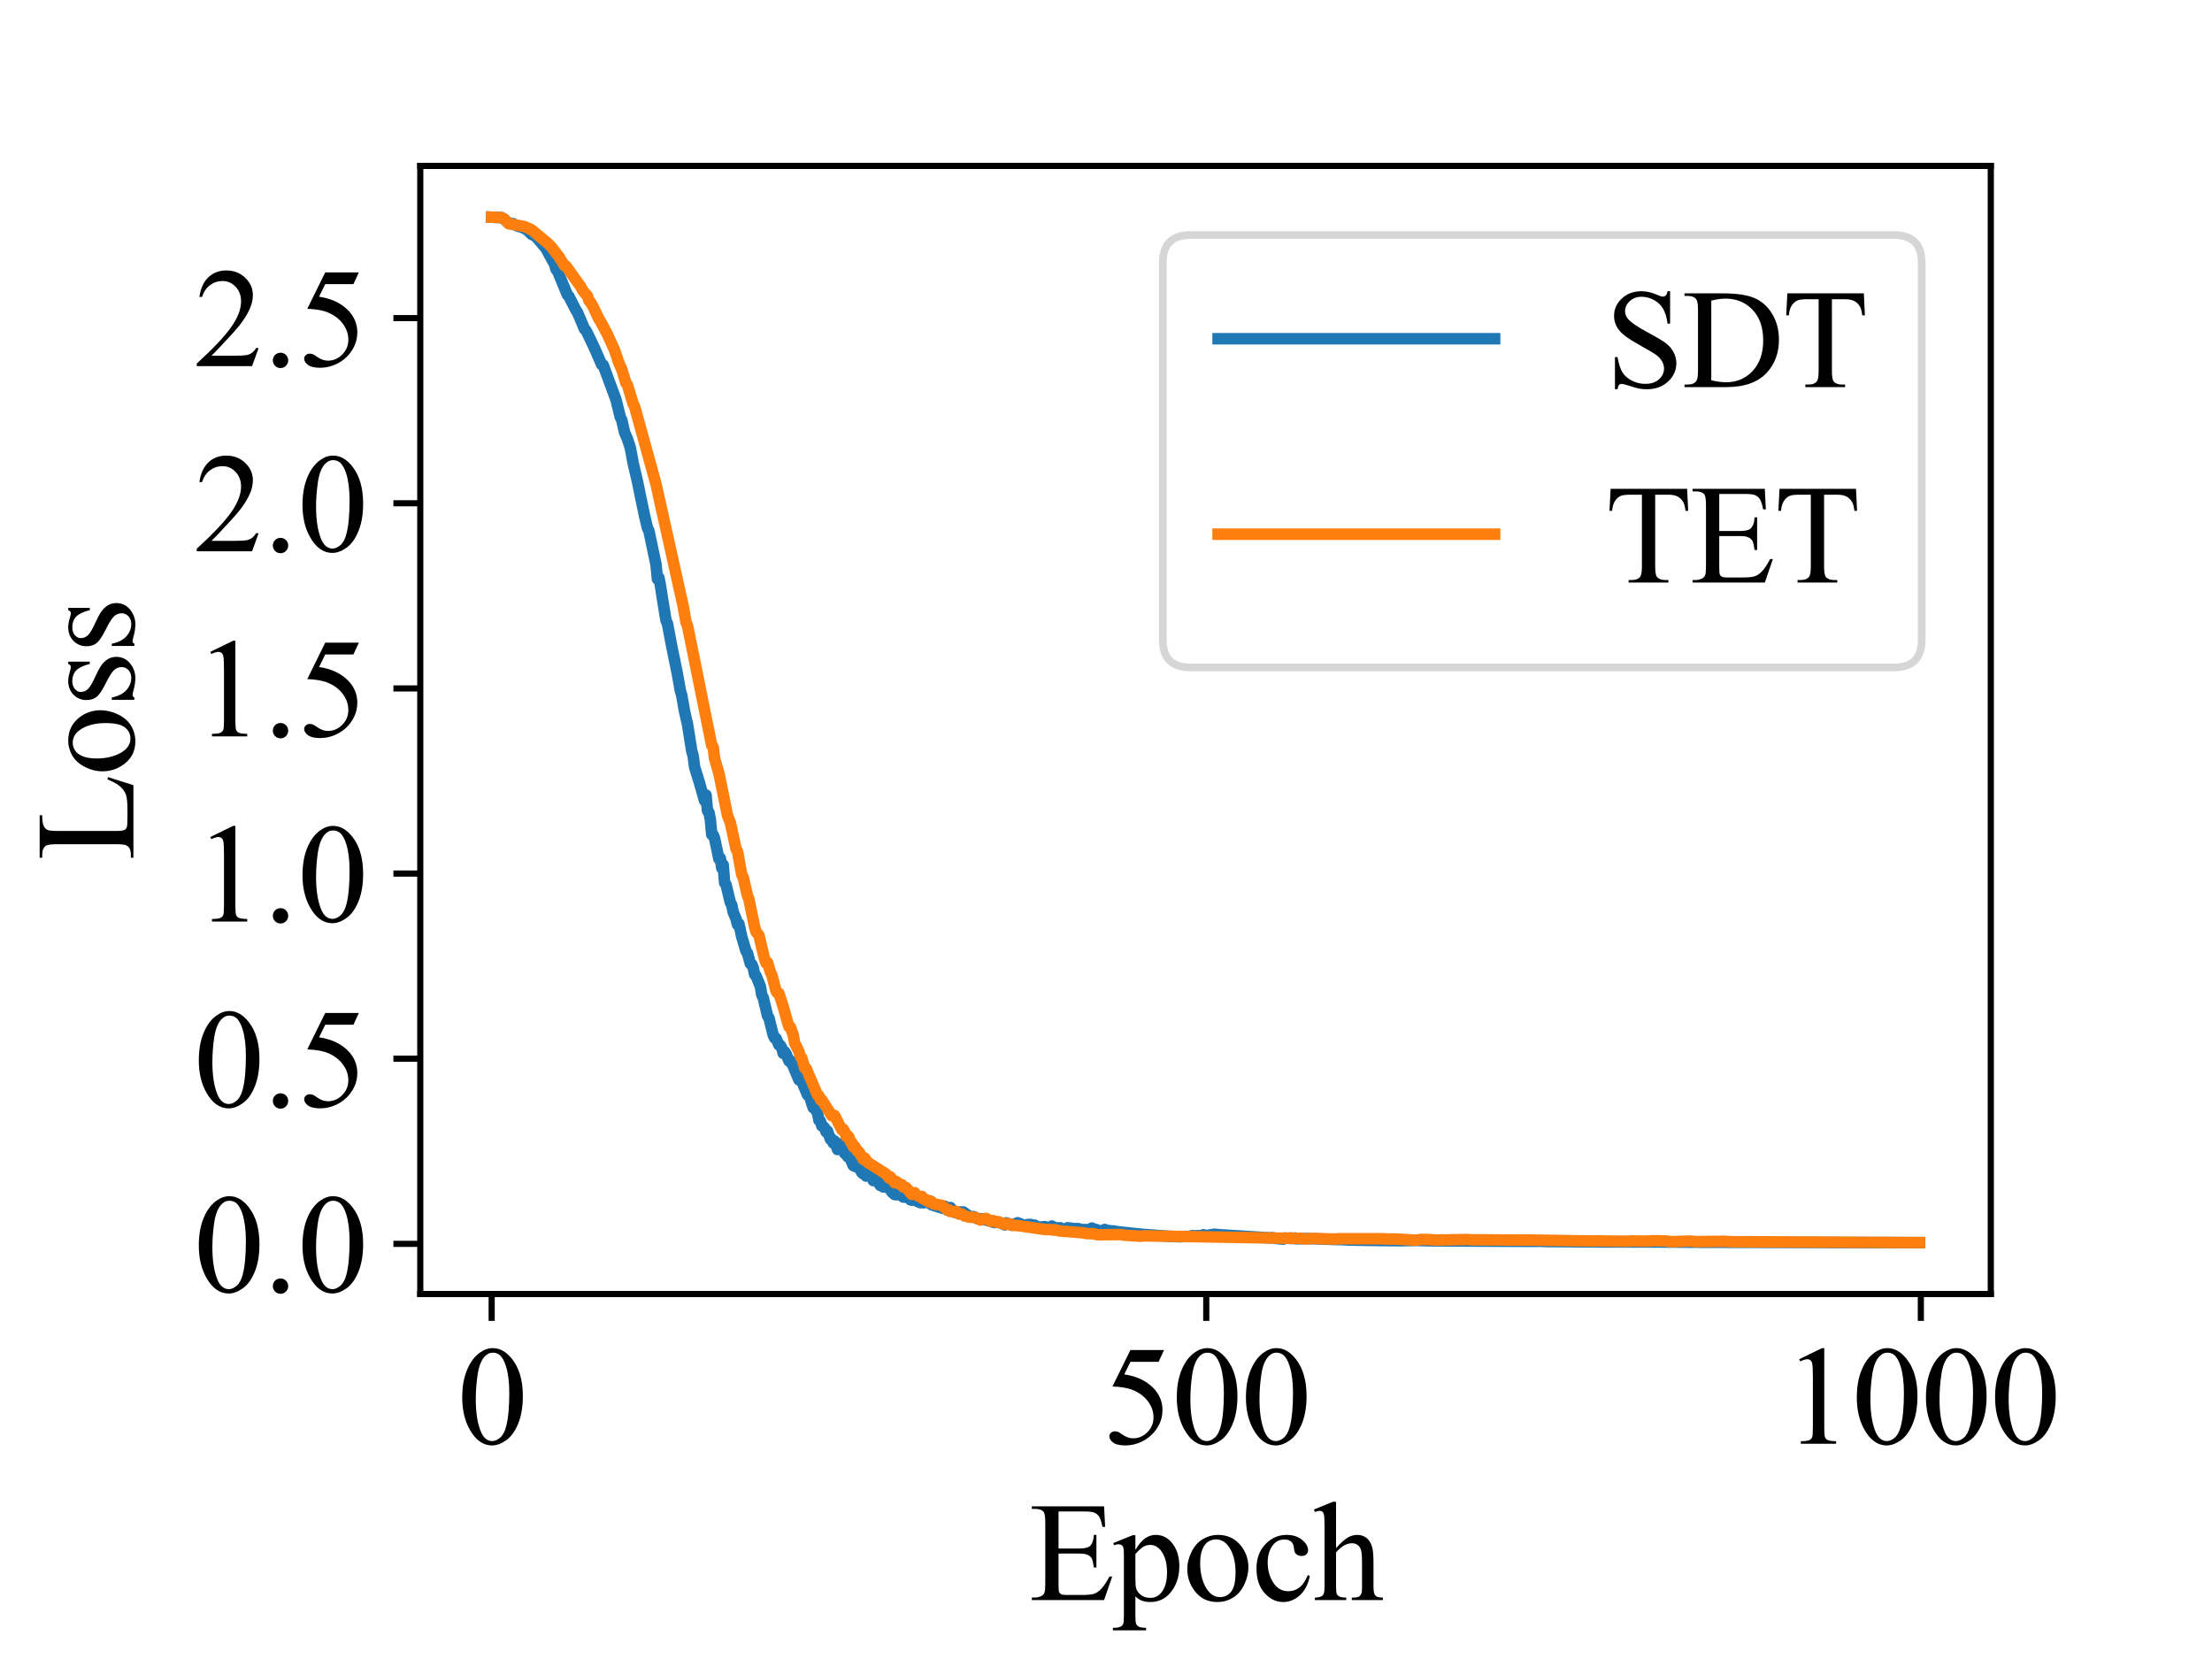 <?xml version="1.0" encoding="utf-8" standalone="no"?>
<!DOCTYPE svg PUBLIC "-//W3C//DTD SVG 1.1//EN"
  "http://www.w3.org/Graphics/SVG/1.1/DTD/svg11.dtd">
<svg xmlns:xlink="http://www.w3.org/1999/xlink" width="288pt" height="216pt" viewBox="0 0 288 216" xmlns="http://www.w3.org/2000/svg" version="1.1">
 <defs>
  <style type="text/css">*{stroke-linejoin: round; stroke-linecap: butt}</style>
 </defs>
 <g id="figure_1">
  <g id="patch_1">
   <path d="M 0 216 
L 288 216 
L 288 0 
L 0 0 
z
" style="fill: #ffffff"/>
  </g>
  <g id="axes_1">
   <g id="patch_2">
    <path d="M 54.72 168.48 
L 259.2 168.48 
L 259.2 21.6 
L 54.72 21.6 
z
" style="fill: #ffffff"/>
   </g>
   <g id="matplotlib.axis_1">
    <g id="xtick_1">
     <g id="line2d_1">
      <defs>
       <path id="m71032b294d" d="M 0 0 
L 0 3.5 
" style="stroke: #000000; stroke-width: 0.8"/>
      </defs>
      <g>
       <use xlink:href="#m71032b294d" x="64.015" y="168.48" style="stroke: #000000; stroke-width: 0.8"/>
      </g>
     </g>
     <g id="text_1">
      <!-- 0 -->
      <g transform="translate(59.515 187.979)scale(0.18 -0.18)">
       <defs>
        <path id="TimesNewRomanPSMT-30" d="M 231 2094 
Q 231 2819 450 3342 
Q 669 3866 1031 4122 
Q 1313 4325 1613 4325 
Q 2100 4325 2488 3828 
Q 2972 3213 2972 2159 
Q 2972 1422 2759 906 
Q 2547 391 2217 158 
Q 1888 -75 1581 -75 
Q 975 -75 572 641 
Q 231 1244 231 2094 
z
M 844 2016 
Q 844 1141 1059 588 
Q 1238 122 1591 122 
Q 1759 122 1940 273 
Q 2122 425 2216 781 
Q 2359 1319 2359 2297 
Q 2359 3022 2209 3506 
Q 2097 3866 1919 4016 
Q 1791 4119 1609 4119 
Q 1397 4119 1231 3928 
Q 1006 3669 925 3112 
Q 844 2556 844 2016 
z
" transform="scale(0.016)"/>
       </defs>
       <use xlink:href="#TimesNewRomanPSMT-30"/>
      </g>
     </g>
    </g>
    <g id="xtick_2">
     <g id="line2d_2">
      <g>
       <use xlink:href="#m71032b294d" x="157.053" y="168.48" style="stroke: #000000; stroke-width: 0.8"/>
      </g>
     </g>
     <g id="text_2">
      <!-- 500 -->
      <g transform="translate(143.553 187.979)scale(0.18 -0.18)">
       <defs>
        <path id="TimesNewRomanPSMT-35" d="M 2778 4238 
L 2534 3706 
L 1259 3706 
L 981 3138 
Q 1809 3016 2294 2522 
Q 2709 2097 2709 1522 
Q 2709 1188 2573 903 
Q 2438 619 2231 419 
Q 2025 219 1772 97 
Q 1413 -75 1034 -75 
Q 653 -75 479 54 
Q 306 184 306 341 
Q 306 428 378 495 
Q 450 563 559 563 
Q 641 563 702 538 
Q 763 513 909 409 
Q 1144 247 1384 247 
Q 1750 247 2026 523 
Q 2303 800 2303 1197 
Q 2303 1581 2056 1914 
Q 1809 2247 1375 2428 
Q 1034 2569 447 2591 
L 1259 4238 
L 2778 4238 
z
" transform="scale(0.016)"/>
       </defs>
       <use xlink:href="#TimesNewRomanPSMT-35"/>
       <use xlink:href="#TimesNewRomanPSMT-30" x="50"/>
       <use xlink:href="#TimesNewRomanPSMT-30" x="100"/>
      </g>
     </g>
    </g>
    <g id="xtick_3">
     <g id="line2d_3">
      <g>
       <use xlink:href="#m71032b294d" x="250.092" y="168.48" style="stroke: #000000; stroke-width: 0.8"/>
      </g>
     </g>
     <g id="text_3">
      <!-- 1000 -->
      <g transform="translate(232.092 187.979)scale(0.18 -0.18)">
       <defs>
        <path id="TimesNewRomanPSMT-31" d="M 750 3822 
L 1781 4325 
L 1884 4325 
L 1884 747 
Q 1884 391 1914 303 
Q 1944 216 2037 169 
Q 2131 122 2419 116 
L 2419 0 
L 825 0 
L 825 116 
Q 1125 122 1212 167 
Q 1300 213 1334 289 
Q 1369 366 1369 747 
L 1369 3034 
Q 1369 3497 1338 3628 
Q 1316 3728 1258 3775 
Q 1200 3822 1119 3822 
Q 1003 3822 797 3725 
L 750 3822 
z
" transform="scale(0.016)"/>
       </defs>
       <use xlink:href="#TimesNewRomanPSMT-31"/>
       <use xlink:href="#TimesNewRomanPSMT-30" x="50"/>
       <use xlink:href="#TimesNewRomanPSMT-30" x="100"/>
       <use xlink:href="#TimesNewRomanPSMT-30" x="150"/>
      </g>
     </g>
    </g>
    <g id="text_4">
     <!-- Epoch -->
     <g transform="translate(133.968 208.328)scale(0.18 -0.18)">
      <defs>
       <path id="TimesNewRomanPSMT-45" d="M 1338 4006 
L 1338 2331 
L 2269 2331 
Q 2631 2331 2753 2441 
Q 2916 2584 2934 2947 
L 3050 2947 
L 3050 1472 
L 2934 1472 
Q 2891 1781 2847 1869 
Q 2791 1978 2662 2040 
Q 2534 2103 2269 2103 
L 1338 2103 
L 1338 706 
Q 1338 425 1363 364 
Q 1388 303 1450 267 
Q 1513 231 1688 231 
L 2406 231 
Q 2766 231 2928 281 
Q 3091 331 3241 478 
Q 3434 672 3638 1063 
L 3763 1063 
L 3397 0 
L 131 0 
L 131 116 
L 281 116 
Q 431 116 566 188 
Q 666 238 702 338 
Q 738 438 738 747 
L 738 3500 
Q 738 3903 656 3997 
Q 544 4122 281 4122 
L 131 4122 
L 131 4238 
L 3397 4238 
L 3444 3309 
L 3322 3309 
Q 3256 3644 3176 3769 
Q 3097 3894 2941 3959 
Q 2816 4006 2500 4006 
L 1338 4006 
z
" transform="scale(0.016)"/>
       <path id="TimesNewRomanPSMT-70" d="M -6 2578 
L 875 2934 
L 994 2934 
L 994 2266 
Q 1216 2644 1439 2795 
Q 1663 2947 1909 2947 
Q 2341 2947 2628 2609 
Q 2981 2197 2981 1534 
Q 2981 794 2556 309 
Q 2206 -88 1675 -88 
Q 1444 -88 1275 -22 
Q 1150 25 994 166 
L 994 -706 
Q 994 -1000 1030 -1079 
Q 1066 -1159 1155 -1206 
Q 1244 -1253 1478 -1253 
L 1478 -1369 
L -22 -1369 
L -22 -1253 
L 56 -1253 
Q 228 -1256 350 -1188 
Q 409 -1153 442 -1076 
Q 475 -1000 475 -688 
L 475 2019 
Q 475 2297 450 2372 
Q 425 2447 370 2484 
Q 316 2522 222 2522 
Q 147 2522 31 2478 
L -6 2578 
z
M 994 2081 
L 994 1013 
Q 994 666 1022 556 
Q 1066 375 1236 237 
Q 1406 100 1666 100 
Q 1978 100 2172 344 
Q 2425 663 2425 1241 
Q 2425 1897 2138 2250 
Q 1938 2494 1663 2494 
Q 1513 2494 1366 2419 
Q 1253 2363 994 2081 
z
" transform="scale(0.016)"/>
       <path id="TimesNewRomanPSMT-6f" d="M 1600 2947 
Q 2250 2947 2644 2453 
Q 2978 2031 2978 1484 
Q 2978 1100 2793 706 
Q 2609 313 2286 112 
Q 1963 -88 1566 -88 
Q 919 -88 538 428 
Q 216 863 216 1403 
Q 216 1797 411 2186 
Q 606 2575 925 2761 
Q 1244 2947 1600 2947 
z
M 1503 2744 
Q 1338 2744 1170 2645 
Q 1003 2547 900 2300 
Q 797 2053 797 1666 
Q 797 1041 1045 587 
Q 1294 134 1700 134 
Q 2003 134 2200 384 
Q 2397 634 2397 1244 
Q 2397 2006 2069 2444 
Q 1847 2744 1503 2744 
z
" transform="scale(0.016)"/>
       <path id="TimesNewRomanPSMT-63" d="M 2631 1088 
Q 2516 522 2178 217 
Q 1841 -88 1431 -88 
Q 944 -88 581 321 
Q 219 731 219 1428 
Q 219 2103 620 2525 
Q 1022 2947 1584 2947 
Q 2006 2947 2278 2723 
Q 2550 2500 2550 2259 
Q 2550 2141 2473 2067 
Q 2397 1994 2259 1994 
Q 2075 1994 1981 2113 
Q 1928 2178 1911 2362 
Q 1894 2547 1784 2644 
Q 1675 2738 1481 2738 
Q 1169 2738 978 2506 
Q 725 2200 725 1697 
Q 725 1184 976 792 
Q 1228 400 1656 400 
Q 1963 400 2206 609 
Q 2378 753 2541 1131 
L 2631 1088 
z
" transform="scale(0.016)"/>
       <path id="TimesNewRomanPSMT-68" d="M 1041 4444 
L 1041 2350 
Q 1388 2731 1591 2839 
Q 1794 2947 1997 2947 
Q 2241 2947 2416 2812 
Q 2591 2678 2675 2391 
Q 2734 2191 2734 1659 
L 2734 647 
Q 2734 375 2778 275 
Q 2809 200 2884 156 
Q 2959 113 3159 113 
L 3159 0 
L 1753 0 
L 1753 113 
L 1819 113 
Q 2019 113 2097 173 
Q 2175 234 2206 353 
Q 2216 403 2216 647 
L 2216 1659 
Q 2216 2128 2167 2275 
Q 2119 2422 2012 2495 
Q 1906 2569 1756 2569 
Q 1603 2569 1437 2487 
Q 1272 2406 1041 2159 
L 1041 647 
Q 1041 353 1073 281 
Q 1106 209 1195 161 
Q 1284 113 1503 113 
L 1503 0 
L 84 0 
L 84 113 
Q 275 113 384 172 
Q 447 203 484 290 
Q 522 378 522 647 
L 522 3238 
Q 522 3728 498 3840 
Q 475 3953 426 3993 
Q 378 4034 297 4034 
Q 231 4034 84 3984 
L 41 4094 
L 897 4444 
L 1041 4444 
z
" transform="scale(0.016)"/>
      </defs>
      <use xlink:href="#TimesNewRomanPSMT-45"/>
      <use xlink:href="#TimesNewRomanPSMT-70" x="61.084"/>
      <use xlink:href="#TimesNewRomanPSMT-6f" x="111.084"/>
      <use xlink:href="#TimesNewRomanPSMT-63" x="161.084"/>
      <use xlink:href="#TimesNewRomanPSMT-68" x="205.469"/>
     </g>
    </g>
   </g>
   <g id="matplotlib.axis_2">
    <g id="ytick_1">
     <g id="line2d_4">
      <defs>
       <path id="mc74046806b" d="M 0 0 
L -3.5 0 
" style="stroke: #000000; stroke-width: 0.8"/>
      </defs>
      <g>
       <use xlink:href="#mc74046806b" x="54.72" y="161.949" style="stroke: #000000; stroke-width: 0.8"/>
      </g>
     </g>
     <g id="text_5">
      <!-- 0.0 -->
      <g transform="translate(25.22 168.198)scale(0.18 -0.18)">
       <defs>
        <path id="TimesNewRomanPSMT-2e" d="M 800 606 
Q 947 606 1047 504 
Q 1147 403 1147 259 
Q 1147 116 1045 14 
Q 944 -88 800 -88 
Q 656 -88 554 14 
Q 453 116 453 259 
Q 453 406 554 506 
Q 656 606 800 606 
z
" transform="scale(0.016)"/>
       </defs>
       <use xlink:href="#TimesNewRomanPSMT-30"/>
       <use xlink:href="#TimesNewRomanPSMT-2e" x="50"/>
       <use xlink:href="#TimesNewRomanPSMT-30" x="75"/>
      </g>
     </g>
    </g>
    <g id="ytick_2">
     <g id="line2d_5">
      <g>
       <use xlink:href="#mc74046806b" x="54.72" y="137.843" style="stroke: #000000; stroke-width: 0.8"/>
      </g>
     </g>
     <g id="text_6">
      <!-- 0.5 -->
      <g transform="translate(25.22 144.092)scale(0.18 -0.18)">
       <use xlink:href="#TimesNewRomanPSMT-30"/>
       <use xlink:href="#TimesNewRomanPSMT-2e" x="50"/>
       <use xlink:href="#TimesNewRomanPSMT-35" x="75"/>
      </g>
     </g>
    </g>
    <g id="ytick_3">
     <g id="line2d_6">
      <g>
       <use xlink:href="#mc74046806b" x="54.72" y="113.737" style="stroke: #000000; stroke-width: 0.8"/>
      </g>
     </g>
     <g id="text_7">
      <!-- 1.0 -->
      <g transform="translate(25.22 119.986)scale(0.18 -0.18)">
       <use xlink:href="#TimesNewRomanPSMT-31"/>
       <use xlink:href="#TimesNewRomanPSMT-2e" x="50"/>
       <use xlink:href="#TimesNewRomanPSMT-30" x="75"/>
      </g>
     </g>
    </g>
    <g id="ytick_4">
     <g id="line2d_7">
      <g>
       <use xlink:href="#mc74046806b" x="54.72" y="89.631" style="stroke: #000000; stroke-width: 0.8"/>
      </g>
     </g>
     <g id="text_8">
      <!-- 1.5 -->
      <g transform="translate(25.22 95.88)scale(0.18 -0.18)">
       <use xlink:href="#TimesNewRomanPSMT-31"/>
       <use xlink:href="#TimesNewRomanPSMT-2e" x="50"/>
       <use xlink:href="#TimesNewRomanPSMT-35" x="75"/>
      </g>
     </g>
    </g>
    <g id="ytick_5">
     <g id="line2d_8">
      <g>
       <use xlink:href="#mc74046806b" x="54.72" y="65.525" style="stroke: #000000; stroke-width: 0.8"/>
      </g>
     </g>
     <g id="text_9">
      <!-- 2.0 -->
      <g transform="translate(25.22 71.774)scale(0.18 -0.18)">
       <defs>
        <path id="TimesNewRomanPSMT-32" d="M 2934 816 
L 2638 0 
L 138 0 
L 138 116 
Q 1241 1122 1691 1759 
Q 2141 2397 2141 2925 
Q 2141 3328 1894 3587 
Q 1647 3847 1303 3847 
Q 991 3847 742 3664 
Q 494 3481 375 3128 
L 259 3128 
Q 338 3706 661 4015 
Q 984 4325 1469 4325 
Q 1984 4325 2329 3994 
Q 2675 3663 2675 3213 
Q 2675 2891 2525 2569 
Q 2294 2063 1775 1497 
Q 997 647 803 472 
L 1909 472 
Q 2247 472 2383 497 
Q 2519 522 2628 598 
Q 2738 675 2819 816 
L 2934 816 
z
" transform="scale(0.016)"/>
       </defs>
       <use xlink:href="#TimesNewRomanPSMT-32"/>
       <use xlink:href="#TimesNewRomanPSMT-2e" x="50"/>
       <use xlink:href="#TimesNewRomanPSMT-30" x="75"/>
      </g>
     </g>
    </g>
    <g id="ytick_6">
     <g id="line2d_9">
      <g>
       <use xlink:href="#mc74046806b" x="54.72" y="41.418" style="stroke: #000000; stroke-width: 0.8"/>
      </g>
     </g>
     <g id="text_10">
      <!-- 2.5 -->
      <g transform="translate(25.22 47.668)scale(0.18 -0.18)">
       <use xlink:href="#TimesNewRomanPSMT-32"/>
       <use xlink:href="#TimesNewRomanPSMT-2e" x="50"/>
       <use xlink:href="#TimesNewRomanPSMT-35" x="75"/>
      </g>
     </g>
    </g>
    <g id="text_11">
     <!-- Loss -->
     <g transform="translate(17.37 112.043)rotate(-90)scale(0.18 -0.18)">
      <defs>
       <path id="TimesNewRomanPSMT-4c" d="M 3669 1172 
L 3772 1150 
L 3409 0 
L 128 0 
L 128 116 
L 288 116 
Q 556 116 672 291 
Q 738 391 738 753 
L 738 3488 
Q 738 3884 650 3984 
Q 528 4122 288 4122 
L 128 4122 
L 128 4238 
L 2047 4238 
L 2047 4122 
Q 1709 4125 1573 4059 
Q 1438 3994 1388 3894 
Q 1338 3794 1338 3416 
L 1338 753 
Q 1338 494 1388 397 
Q 1425 331 1503 300 
Q 1581 269 1991 269 
L 2300 269 
Q 2788 269 2984 341 
Q 3181 413 3343 595 
Q 3506 778 3669 1172 
z
" transform="scale(0.016)"/>
       <path id="TimesNewRomanPSMT-73" d="M 2050 2947 
L 2050 1972 
L 1947 1972 
Q 1828 2431 1642 2597 
Q 1456 2763 1169 2763 
Q 950 2763 815 2647 
Q 681 2531 681 2391 
Q 681 2216 781 2091 
Q 878 1963 1175 1819 
L 1631 1597 
Q 2266 1288 2266 781 
Q 2266 391 1970 151 
Q 1675 -88 1309 -88 
Q 1047 -88 709 6 
Q 606 38 541 38 
Q 469 38 428 -44 
L 325 -44 
L 325 978 
L 428 978 
Q 516 541 762 319 
Q 1009 97 1316 97 
Q 1531 97 1667 223 
Q 1803 350 1803 528 
Q 1803 744 1651 891 
Q 1500 1038 1047 1263 
Q 594 1488 453 1669 
Q 313 1847 313 2119 
Q 313 2472 555 2709 
Q 797 2947 1181 2947 
Q 1350 2947 1591 2875 
Q 1750 2828 1803 2828 
Q 1853 2828 1881 2850 
Q 1909 2872 1947 2947 
L 2050 2947 
z
" transform="scale(0.016)"/>
      </defs>
      <use xlink:href="#TimesNewRomanPSMT-4c"/>
      <use xlink:href="#TimesNewRomanPSMT-6f" x="61.084"/>
      <use xlink:href="#TimesNewRomanPSMT-73" x="111.084"/>
      <use xlink:href="#TimesNewRomanPSMT-73" x="150"/>
     </g>
    </g>
   </g>
   <g id="line2d_10">
    <path d="M 64.015 28.276 
L 65.317 28.335 
L 65.689 28.563 
L 66.247 29.102 
L 66.806 29.118 
L 67.364 29.434 
L 68.108 29.646 
L 68.666 29.97 
L 69.225 30.521 
L 69.597 30.678 
L 69.969 31.018 
L 71.085 32.357 
L 72.202 34.415 
L 72.388 35.058 
L 72.574 35.25 
L 73.877 38.397 
L 74.063 38.569 
L 74.993 40.398 
L 75.179 40.656 
L 76.11 42.856 
L 76.296 43.029 
L 76.668 43.775 
L 77.412 45.35 
L 77.784 46.199 
L 78.342 47.485 
L 78.529 47.52 
L 80.203 52.041 
L 80.761 54.306 
L 80.948 54.667 
L 81.32 56.3 
L 81.692 57.151 
L 82.064 58.303 
L 82.436 60.302 
L 82.994 62.673 
L 83.367 64.512 
L 83.925 67.164 
L 84.297 68.742 
L 84.483 69.098 
L 85.413 73.505 
L 85.599 75.402 
L 85.786 75.205 
L 85.972 76.159 
L 86.344 78.516 
L 86.716 80.784 
L 86.902 81.197 
L 87.46 84.153 
L 88.205 87.796 
L 88.577 89.9 
L 88.763 90.544 
L 89.135 92.661 
L 89.507 94.262 
L 90.065 97.767 
L 90.251 98.437 
L 90.437 99.882 
L 90.996 101.67 
L 91.74 104.256 
L 91.926 103.512 
L 92.112 105.565 
L 92.298 105.762 
L 92.484 106.674 
L 92.67 108.669 
L 92.856 108.702 
L 93.043 109.164 
L 93.601 111.83 
L 93.787 111.729 
L 93.973 113.025 
L 94.159 112.602 
L 94.345 114.938 
L 94.531 115.182 
L 95.089 117.509 
L 95.275 117.821 
L 95.462 118.76 
L 95.834 119.629 
L 96.02 120.394 
L 96.206 120.281 
L 96.578 121.984 
L 97.136 123.853 
L 97.322 124.104 
L 97.694 125.479 
L 97.881 125.547 
L 98.067 126.002 
L 98.253 126.877 
L 98.439 127.061 
L 98.997 128.438 
L 99.183 129.541 
L 99.369 129.892 
L 99.927 132.26 
L 100.113 132.523 
L 100.672 134.77 
L 100.858 135.152 
L 101.044 135.202 
L 101.416 136.062 
L 101.602 136.104 
L 101.788 136.459 
L 101.974 137.149 
L 102.16 136.93 
L 102.346 137.191 
L 102.719 138.144 
L 102.905 138.107 
L 103.277 138.827 
L 104.021 140.603 
L 104.207 140.356 
L 105.138 142.563 
L 105.324 142.426 
L 105.696 143.702 
L 105.882 144.229 
L 106.068 144.317 
L 106.44 144.894 
L 106.626 145.869 
L 106.812 145.953 
L 106.998 146.595 
L 107.184 146.659 
L 107.37 146.857 
L 107.557 147.376 
L 107.743 147.258 
L 108.115 148.329 
L 108.301 148.305 
L 108.487 148.823 
L 108.673 148.57 
L 109.045 149.666 
L 109.231 149.554 
L 109.417 148.95 
L 109.976 150.175 
L 110.162 149.817 
L 110.348 150.588 
L 110.534 150.452 
L 111.092 151.747 
L 111.464 151.918 
L 111.65 151.632 
L 112.208 152.68 
L 112.395 152.829 
L 112.581 152.778 
L 112.767 153.126 
L 113.139 152.697 
L 113.325 152.969 
L 113.511 153.03 
L 113.697 153.713 
L 113.883 153.624 
L 114.255 153.825 
L 114.627 154.359 
L 114.814 154.084 
L 115 154.537 
L 115.372 154.364 
L 115.558 154.646 
L 115.744 154.525 
L 116.116 155.216 
L 116.488 155.533 
L 116.86 155.566 
L 117.233 155.465 
L 117.605 155.857 
L 118.349 155.89 
L 118.535 156.217 
L 118.721 156.265 
L 118.907 156.176 
L 119.838 156.596 
L 120.024 156.394 
L 120.21 156.604 
L 120.582 156.504 
L 120.954 156.625 
L 121.14 156.396 
L 121.326 156.878 
L 122.815 157.337 
L 123.001 157.043 
L 123.373 157.577 
L 123.559 157.479 
L 123.745 157.22 
L 124.117 157.733 
L 124.303 157.855 
L 124.49 157.796 
L 124.862 157.938 
L 125.048 157.784 
L 125.234 157.975 
L 125.42 157.794 
L 126.35 158.472 
L 126.722 158.395 
L 127.095 158.575 
L 127.281 158.687 
L 127.839 158.678 
L 129.514 159.185 
L 129.886 159.092 
L 130.444 159.3 
L 130.816 159.484 
L 131.002 159.212 
L 131.747 159.523 
L 131.933 159.365 
L 132.305 159.323 
L 132.491 159.199 
L 133.421 159.56 
L 133.607 159.553 
L 133.793 159.433 
L 133.979 159.525 
L 134.166 159.413 
L 134.352 159.483 
L 134.538 159.719 
L 134.724 159.515 
L 135.096 159.802 
L 136.026 159.706 
L 136.771 159.914 
L 136.957 159.631 
L 137.329 159.873 
L 137.701 159.861 
L 138.073 159.864 
L 138.259 159.997 
L 138.817 160.061 
L 139.004 159.852 
L 139.376 159.917 
L 139.562 159.913 
L 139.748 160.052 
L 139.934 159.963 
L 140.12 160.036 
L 140.306 159.956 
L 140.864 160.08 
L 141.236 160.093 
L 141.795 160.105 
L 142.167 159.888 
L 142.353 160.012 
L 142.725 160.086 
L 143.283 160.328 
L 143.842 160.073 
L 144.214 160.305 
L 144.4 160.205 
L 144.586 160.289 
L 144.958 160.259 
L 145.516 160.367 
L 148.68 160.701 
L 152.401 160.977 
L 153.704 161.026 
L 154.262 160.98 
L 155.006 160.98 
L 155.192 160.882 
L 155.564 160.904 
L 155.937 160.88 
L 156.495 160.906 
L 156.681 160.764 
L 156.867 160.888 
L 158.169 160.695 
L 158.542 160.744 
L 165.427 161.176 
L 165.613 161.131 
L 166.171 161.253 
L 167.101 161.331 
L 167.287 161.185 
L 168.032 161.251 
L 168.404 161.245 
L 168.59 161.184 
L 168.776 161.296 
L 169.892 161.257 
L 170.451 161.273 
L 171.009 161.282 
L 173.8 161.383 
L 174.544 161.389 
L 175.661 161.453 
L 179.754 161.519 
L 182.546 161.536 
L 184.406 161.507 
L 186.639 161.556 
L 199.293 161.623 
L 200.595 161.613 
L 201.525 161.648 
L 207.108 161.691 
L 209.527 161.707 
L 214.737 161.702 
L 215.853 161.708 
L 217.714 161.72 
L 221.436 161.741 
L 249.905 161.792 
L 249.905 161.792 
" clip-path="url(#p250d358fd5)" style="fill: none; stroke: #1f77b4; stroke-width: 1.5; stroke-linecap: square"/>
   </g>
   <g id="line2d_11">
    <path d="M 64.015 28.276 
L 65.317 28.334 
L 65.689 28.555 
L 66.247 29.128 
L 68.294 29.501 
L 69.225 29.928 
L 71.458 31.797 
L 71.83 32.208 
L 72.76 33.405 
L 73.504 34.6 
L 73.691 34.637 
L 75.365 36.989 
L 75.551 37.215 
L 75.923 37.892 
L 76.482 38.535 
L 76.668 39.121 
L 76.854 39.317 
L 77.226 39.944 
L 77.97 41.519 
L 78.342 42.131 
L 79.087 43.549 
L 80.017 45.589 
L 80.575 47.257 
L 80.948 48.068 
L 81.506 49.896 
L 81.692 50.126 
L 82.436 52.592 
L 82.622 52.911 
L 85.413 63.037 
L 88.949 78.914 
L 89.321 81.032 
L 89.507 81.431 
L 92.67 97.068 
L 92.856 97.266 
L 93.043 98.782 
L 93.601 100.676 
L 94.717 106.168 
L 95.089 107.106 
L 95.834 110.555 
L 96.02 110.855 
L 96.578 113.896 
L 96.764 114.215 
L 97.322 116.611 
L 97.508 117.095 
L 98.253 120.697 
L 98.439 121.327 
L 98.811 121.772 
L 99.555 124.904 
L 99.741 125.397 
L 99.927 125.307 
L 100.3 126.567 
L 100.486 126.907 
L 101.044 129.045 
L 101.23 129.306 
L 101.416 129.337 
L 101.974 131.075 
L 102.532 133.063 
L 102.719 133.684 
L 102.905 133.709 
L 103.277 134.744 
L 103.463 135.79 
L 104.021 136.908 
L 104.207 137.548 
L 104.393 137.76 
L 104.765 139.035 
L 104.951 139.086 
L 106.44 142.579 
L 106.626 142.689 
L 106.812 143.191 
L 106.998 143.198 
L 108.301 145.263 
L 108.487 145.166 
L 108.673 145.253 
L 109.603 147.094 
L 109.789 147.014 
L 109.976 147.348 
L 110.162 147.942 
L 110.348 147.84 
L 110.534 148.056 
L 110.72 148.645 
L 110.906 148.742 
L 111.092 149.311 
L 111.278 149.262 
L 111.65 149.897 
L 111.836 149.977 
L 112.395 150.948 
L 112.581 150.779 
L 112.953 151.327 
L 115.372 152.858 
L 115.744 153.368 
L 115.93 153.23 
L 116.302 153.733 
L 116.488 153.994 
L 116.674 153.831 
L 117.233 154.245 
L 117.419 154.241 
L 117.605 154.548 
L 117.977 154.621 
L 118.721 155.513 
L 119.093 155.286 
L 119.279 155.561 
L 119.652 155.763 
L 119.838 155.856 
L 120.024 155.774 
L 120.21 156.082 
L 120.396 156.118 
L 120.582 156.303 
L 120.768 156.265 
L 120.954 156.489 
L 121.14 156.39 
L 121.326 156.485 
L 121.512 156.746 
L 122.629 156.941 
L 123.187 157.403 
L 123.373 157.566 
L 123.559 157.52 
L 123.745 157.746 
L 124.303 157.771 
L 124.49 157.718 
L 124.862 158.074 
L 125.234 158.061 
L 125.606 158.328 
L 126.164 158.461 
L 127.095 158.535 
L 127.467 158.774 
L 127.653 158.854 
L 128.211 158.672 
L 128.397 158.639 
L 128.955 159.002 
L 129.328 158.924 
L 129.7 159.137 
L 130.072 159.083 
L 130.63 159.39 
L 130.816 159.297 
L 131.002 159.434 
L 131.188 159.322 
L 131.374 159.401 
L 131.56 159.345 
L 131.747 159.535 
L 132.491 159.567 
L 136.212 160.102 
L 136.585 160.065 
L 137.143 160.161 
L 137.329 160.096 
L 137.887 160.264 
L 140.864 160.497 
L 141.423 160.603 
L 142.353 160.635 
L 142.911 160.765 
L 145.888 160.734 
L 146.261 160.807 
L 147.377 160.887 
L 148.493 160.956 
L 149.052 160.909 
L 167.846 161.222 
L 168.032 161.156 
L 168.404 161.244 
L 169.334 161.231 
L 169.892 161.315 
L 170.637 161.252 
L 171.381 161.258 
L 173.428 161.319 
L 173.8 161.322 
L 174.358 161.284 
L 180.127 161.288 
L 180.499 161.317 
L 181.615 161.321 
L 182.173 161.345 
L 183.662 161.434 
L 184.406 161.472 
L 184.965 161.377 
L 185.895 161.385 
L 187.198 161.463 
L 187.57 161.427 
L 188.314 161.446 
L 189.244 161.407 
L 189.617 161.41 
L 191.105 161.38 
L 191.477 161.423 
L 198.734 161.458 
L 199.106 161.454 
L 200.595 161.476 
L 207.48 161.583 
L 208.038 161.563 
L 208.969 161.584 
L 212.132 161.604 
L 212.504 161.563 
L 213.062 161.585 
L 214.365 161.596 
L 215.295 161.537 
L 216.97 161.58 
L 217.528 161.669 
L 220.133 161.583 
L 220.691 161.66 
L 224.413 161.617 
L 225.529 161.68 
L 226.646 161.672 
L 249.905 161.783 
L 249.905 161.783 
" clip-path="url(#p250d358fd5)" style="fill: none; stroke: #ff7f0e; stroke-width: 1.5; stroke-linecap: square"/>
   </g>
   <g id="patch_3">
    <path d="M 54.72 168.48 
L 54.72 21.6 
" style="fill: none; stroke: #000000; stroke-width: 0.8; stroke-linejoin: miter; stroke-linecap: square"/>
   </g>
   <g id="patch_4">
    <path d="M 259.2 168.48 
L 259.2 21.6 
" style="fill: none; stroke: #000000; stroke-width: 0.8; stroke-linejoin: miter; stroke-linecap: square"/>
   </g>
   <g id="patch_5">
    <path d="M 54.72 168.48 
L 259.2 168.48 
" style="fill: none; stroke: #000000; stroke-width: 0.8; stroke-linejoin: miter; stroke-linecap: square"/>
   </g>
   <g id="patch_6">
    <path d="M 54.72 21.6 
L 259.2 21.6 
" style="fill: none; stroke: #000000; stroke-width: 0.8; stroke-linejoin: miter; stroke-linecap: square"/>
   </g>
   <g id="legend_1">
    <g id="patch_7">
     <path d="M 154.997 86.901 
L 246.6 86.901 
Q 250.2 86.901 250.2 83.301 
L 250.2 34.2 
Q 250.2 30.6 246.6 30.6 
L 154.997 30.6 
Q 151.397 30.6 151.397 34.2 
L 151.397 83.301 
Q 151.397 86.901 154.997 86.901 
z
" style="fill: #ffffff; opacity: 0.8; stroke: #cccccc; stroke-linejoin: miter"/>
    </g>
    <g id="line2d_12">
     <path d="M 158.597 44.1 
L 176.597 44.1 
L 194.597 44.1 
" style="fill: none; stroke: #1f77b4; stroke-width: 1.5; stroke-linecap: square"/>
    </g>
    <g id="text_12">
     <!-- SDT -->
     <g transform="translate(208.997 50.4)scale(0.18 -0.18)">
      <defs>
       <path id="TimesNewRomanPSMT-53" d="M 2934 4334 
L 2934 2869 
L 2819 2869 
Q 2763 3291 2617 3541 
Q 2472 3791 2203 3937 
Q 1934 4084 1647 4084 
Q 1322 4084 1109 3886 
Q 897 3688 897 3434 
Q 897 3241 1031 3081 
Q 1225 2847 1953 2456 
Q 2547 2138 2764 1967 
Q 2981 1797 3098 1565 
Q 3216 1334 3216 1081 
Q 3216 600 2842 251 
Q 2469 -97 1881 -97 
Q 1697 -97 1534 -69 
Q 1438 -53 1133 45 
Q 828 144 747 144 
Q 669 144 623 97 
Q 578 50 556 -97 
L 441 -97 
L 441 1356 
L 556 1356 
Q 638 900 775 673 
Q 913 447 1195 297 
Q 1478 147 1816 147 
Q 2206 147 2432 353 
Q 2659 559 2659 841 
Q 2659 997 2573 1156 
Q 2488 1316 2306 1453 
Q 2184 1547 1640 1851 
Q 1097 2156 867 2337 
Q 638 2519 519 2737 
Q 400 2956 400 3219 
Q 400 3675 750 4004 
Q 1100 4334 1641 4334 
Q 1978 4334 2356 4169 
Q 2531 4091 2603 4091 
Q 2684 4091 2736 4139 
Q 2788 4188 2819 4334 
L 2934 4334 
z
" transform="scale(0.016)"/>
       <path id="TimesNewRomanPSMT-44" d="M 109 0 
L 109 116 
L 269 116 
Q 538 116 650 288 
Q 719 391 719 750 
L 719 3488 
Q 719 3884 631 3984 
Q 509 4122 269 4122 
L 109 4122 
L 109 4238 
L 1834 4238 
Q 2784 4238 3279 4022 
Q 3775 3806 4076 3303 
Q 4378 2800 4378 2141 
Q 4378 1256 3841 663 
Q 3238 0 2003 0 
L 109 0 
z
M 1319 306 
Q 1716 219 1984 219 
Q 2709 219 3187 728 
Q 3666 1238 3666 2109 
Q 3666 2988 3187 3494 
Q 2709 4000 1959 4000 
Q 1678 4000 1319 3909 
L 1319 306 
z
" transform="scale(0.016)"/>
       <path id="TimesNewRomanPSMT-54" d="M 3703 4238 
L 3750 3244 
L 3631 3244 
Q 3597 3506 3538 3619 
Q 3441 3800 3280 3886 
Q 3119 3972 2856 3972 
L 2259 3972 
L 2259 734 
Q 2259 344 2344 247 
Q 2463 116 2709 116 
L 2856 116 
L 2856 0 
L 1059 0 
L 1059 116 
L 1209 116 
Q 1478 116 1591 278 
Q 1659 378 1659 734 
L 1659 3972 
L 1150 3972 
Q 853 3972 728 3928 
Q 566 3869 450 3700 
Q 334 3531 313 3244 
L 194 3244 
L 244 4238 
L 3703 4238 
z
" transform="scale(0.016)"/>
      </defs>
      <use xlink:href="#TimesNewRomanPSMT-53"/>
      <use xlink:href="#TimesNewRomanPSMT-44" x="55.615"/>
      <use xlink:href="#TimesNewRomanPSMT-54" x="127.832"/>
     </g>
    </g>
    <g id="line2d_13">
     <path d="M 158.597 69.55 
L 176.597 69.55 
L 194.597 69.55 
" style="fill: none; stroke: #ff7f0e; stroke-width: 1.5; stroke-linecap: square"/>
    </g>
    <g id="text_13">
     <!-- TET -->
     <g transform="translate(208.997 75.85)scale(0.18 -0.18)">
      <use xlink:href="#TimesNewRomanPSMT-54"/>
      <use xlink:href="#TimesNewRomanPSMT-45" x="61.084"/>
      <use xlink:href="#TimesNewRomanPSMT-54" x="122.168"/>
     </g>
    </g>
   </g>
  </g>
 </g>
 <defs>
  <clipPath id="p250d358fd5">
   <rect x="54.72" y="21.6" width="204.48" height="146.88"/>
  </clipPath>
 </defs>
</svg>
